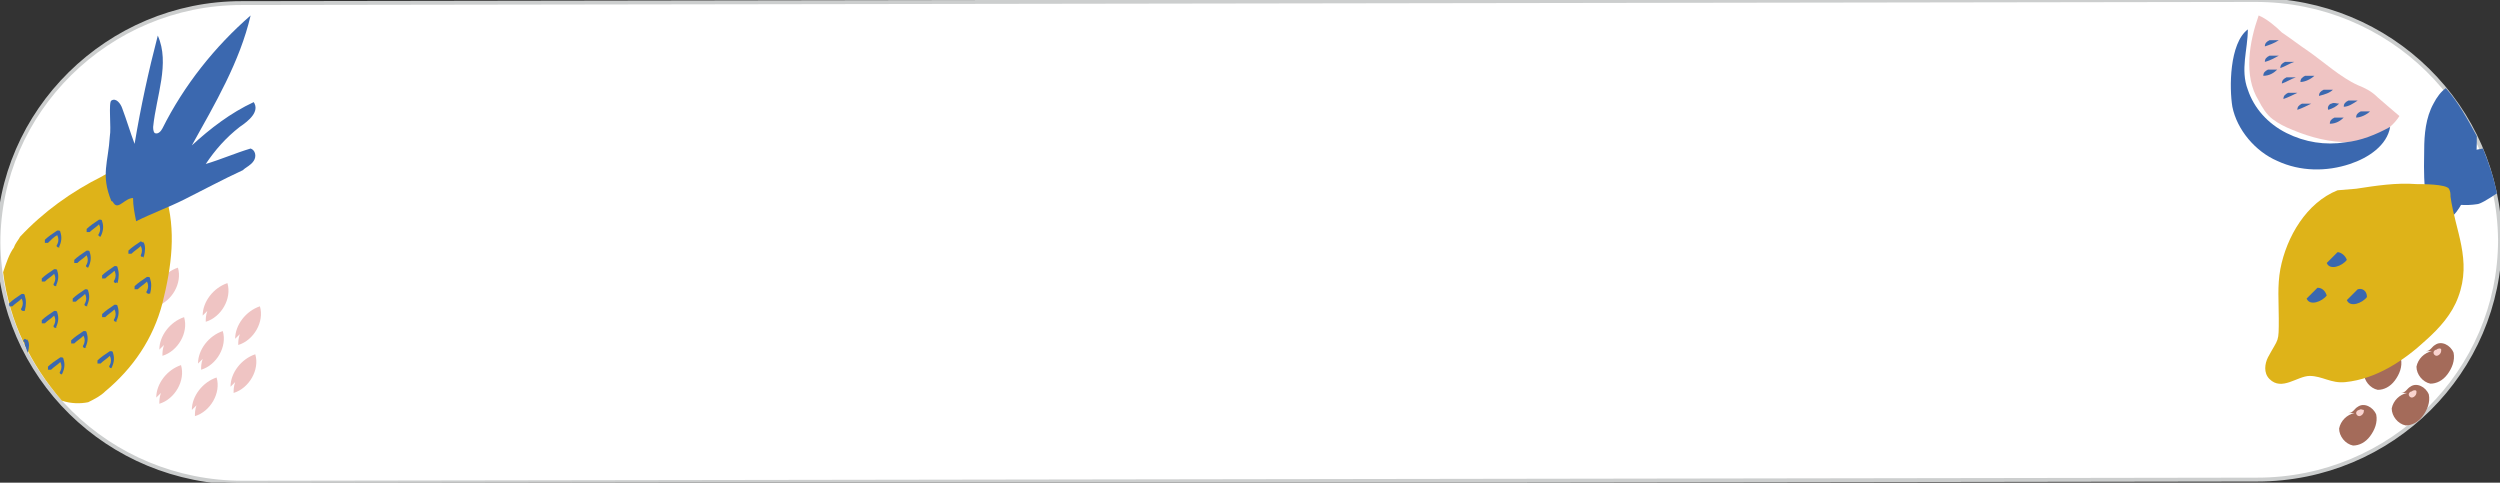 <?xml version="1.0" encoding="utf-8"?>
<!-- Generator: Adobe Illustrator 25.4.1, SVG Export Plug-In . SVG Version: 6.00 Build 0)  -->
<svg version="1.1" id="calque_1" xmlns="http://www.w3.org/2000/svg" xmlns:xlink="http://www.w3.org/1999/xlink" x="0px" y="0px"
	 viewBox="0 0 161.6 31.2" style="enable-background:new 0 0 161.6 31.2;" xml:space="preserve">
<rect x="0" y="0" width="161.6" height="31.2" fill="#333333" stroke="none"/>
<style type="text/css">
	.st0{fill:#FFFFFF;stroke:#CCCECE;stroke-width:0.25;stroke-miterlimit:10;}
	.st1{fill:#A46B5A;}
	.st2{fill:#FAD3CF;}
	.st3{fill:#3B68AF;}
	.st4{fill:#DEB319;}
	.st5{fill:#EFC4C3;}
</style>
<path class="st0" d="M145.8,0L15.6,0.2C7,0.2-0.1,7.2-0.1,15.7C0,24.3,7,31.2,15.7,31.2L145.9,31c8.7,0,15.7-7,15.7-15.5
	C161.5,6.9,154.5,0,145.8,0z"/>
<g>
	<path class="st1" d="M152.8,24.1c0,0.5,0.4,1,0.9,1.1c0.4,0,0.8-0.2,1.1-0.6s0.5-0.9,0.4-1.4c-0.2-0.5-0.8-0.8-1.2-0.5
		c-0.2,0.1-0.3,0.4-0.6,0.4h0.4C153.3,23.2,152.9,23.6,152.8,24.1z"/>
	<path class="st2" d="M154.1,23C154,22.9,154,23,154.1,23L154.1,23z"/>
	<path class="st2" d="M153.9,23.2c0,0.1,0.1,0.2,0.2,0.2c0.1,0,0.2-0.1,0.2-0.1c0.1-0.1,0.1-0.2,0.1-0.3c-0.1-0.1-0.2-0.2-0.3,0
		C154,23,153.9,23.1,153.9,23.2z"/>
	<path class="st1" d="M154.6,26.4c0,0.5,0.4,1,0.9,1.1c0.4,0,0.8-0.2,1.1-0.6s0.5-0.9,0.4-1.4c-0.2-0.5-0.8-0.8-1.2-0.5
		c-0.2,0.1-0.3,0.4-0.6,0.4h0.4C155.1,25.5,154.7,25.9,154.6,26.4z"/>
	<path class="st2" d="M156.1,25.6c0.1-0.1,0.1-0.2,0.1-0.3c0-0.1-0.2-0.1-0.3,0c-0.1,0-0.2,0.1-0.2,0.2s0.1,0.2,0.2,0.2
		S156.1,25.6,156.1,25.6z"/>
	<path class="st1" d="M151.2,27.7c0,0.5,0.4,1,0.9,1.1c0.4,0,0.8-0.2,1.1-0.6s0.5-0.9,0.4-1.4c-0.2-0.5-0.8-0.8-1.2-0.5
		c-0.2,0.1-0.3,0.4-0.6,0.4h0.4C151.7,26.8,151.3,27.2,151.2,27.7z"/>
	<path class="st2" d="M152.3,26.7c0,0.1,0.1,0.2,0.2,0.2c0.1,0,0.2-0.1,0.2-0.1c0.1-0.1,0.1-0.2,0.1-0.3c-0.1,0-0.2-0.1-0.3,0
		C152.4,26.5,152.3,26.6,152.3,26.7z"/>
	<path class="st1" d="M156.2,23.7c0,0.5,0.4,1,0.9,1.1c0.4,0,0.8-0.2,1.1-0.6s0.5-0.9,0.4-1.4c-0.2-0.5-0.8-0.8-1.2-0.5
		c-0.2,0.1-0.3,0.4-0.6,0.4h0.4C156.7,22.8,156.3,23.2,156.2,23.7z"/>
	<path class="st2" d="M157.7,22.9c0.1-0.1,0.1-0.2,0.1-0.3c0-0.1-0.2-0.1-0.3,0c-0.1,0-0.2,0.1-0.2,0.2s0.1,0.2,0.2,0.2
		C157.6,23,157.7,22.9,157.7,22.9z"/>
</g>
<g>
	<path class="st3" d="M161.3,11.7"/>
	<g>
		<g>
			<path class="st3" d="M157.5,11.3c-0.9,1.8,1.3,2.1,2.6,1.9c0.2,0,0.7-0.3,1.3-0.7c-0.2-1-0.5-1.9-0.9-2.9
				C159.2,9.8,157.9,10.3,157.5,11.3z"/>
			<path class="st3" d="M157.3,6.7c-0.5,0.9-0.6,2-0.6,3c0,0.9-0.2,4.3,1,4.6c1.3,0.2,2.2-2.9,2.3-3.7c0.1-0.6,0.1-1.2,0.1-1.8
				c-0.6-1.1-1.2-2.2-2-3.1C157.8,5.9,157.5,6.3,157.3,6.7z"/>
			<path class="st4" d="M146.7,24.5c0.8,0.8,1.8-0.2,2.6-0.2s1.4,0.5,2.3,0.4c2-0.2,3.8-1.4,5.2-2.7c0.9-0.8,1.7-1.7,2.1-2.8
				c0.9-2.4-0.2-4.3-0.5-6.5c0-0.2,0-0.3-0.1-0.5c-0.2-0.3-1.7-0.3-2.1-0.3c-1.3-0.1-2.6,0.1-3.9,0.3l-1.2,0.1c-2,0.8-3.3,3-3.7,5.1
				c-0.2,1.1-0.1,2.1-0.1,3.2c0,1.6,0,1.2-0.7,2.5C146.4,23.5,146.3,24.1,146.7,24.5z"/>
		</g>
		<path class="st3" d="M151.7,16.8c-0.1-0.3-0.4-0.5-0.6-0.5c-0.2,0.2-0.5,0.5-0.7,0.7C150.6,17.5,151.4,17.2,151.7,16.8z"/>
		<path class="st3" d="M150.4,19.1c-0.1-0.3-0.3-0.5-0.6-0.5c-0.2,0.2-0.5,0.5-0.7,0.7C149.3,19.8,150.1,19.5,150.4,19.1z"/>
		<path class="st3" d="M153,19.2c0-0.4-0.3-0.6-0.6-0.5c-0.2,0.2-0.5,0.5-0.7,0.7C151.9,19.9,152.7,19.6,153,19.2z"/>
	</g>
	<g>
		<path class="st5" d="M146.9,7.7c0.4,0.3,0.8,0.5,1.3,0.7c1.2,0.5,2.4,0.8,3.7,0.8c1.2-0.1,2.5-0.6,3.2-1.7c0,0-1.3-1.1-1.4-1.2
			c-0.4-0.4-0.8-0.6-1.3-0.8c-1.1-0.5-2.2-1.5-3.2-2.2c-0.6-0.4-1.1-0.8-1.7-1.2c-0.4-0.4-1-0.9-1.5-1.1c-0.6,1.7-1,3.9,0,5.5
			C146.2,6.9,146.5,7.4,146.9,7.7z"/>
		<path class="st3" d="M144.3,6.9c0.3,1.5,1.5,2.9,2.9,3.5c1.5,0.7,3.2,0.7,4.7,0.2c1.2-0.4,2.4-1.2,2.6-2.4c-0.9,0.5-1.9,0.9-2.9,1
			c-1.3,0.2-2.6,0-3.8-0.6s-2.1-1.6-2.5-2.8c-0.5-1.3,0-2.6,0-3.9C144.1,2.8,144.1,5.7,144.3,6.9z"/>
		<path class="st3" d="M146.4,3c0.3-0.1,0.6-0.2,0.9-0.4c-0.2,0-0.4,0-0.6,0C146.5,2.7,146.4,2.8,146.4,3z"/>
		<path class="st3" d="M146.4,4c0.4-0.1,0.7-0.3,0.9-0.4c-0.2,0-0.4,0-0.6,0C146.5,3.7,146.4,3.8,146.4,4z"/>
		<path class="st3" d="M146.3,4.9c0.4,0,0.7-0.2,0.9-0.4c-0.2,0-0.4,0-0.6,0C146.4,4.6,146.3,4.7,146.3,4.9z"/>
		<path class="st3" d="M147.6,6.4c0.3-0.1,0.7-0.3,0.9-0.4c-0.2,0-0.4,0-0.6,0C147.7,6.1,147.6,6.2,147.6,6.4z"/>
		<path class="st3" d="M147.4,4.4c0.3-0.1,0.6-0.3,0.9-0.4c-0.2,0-0.4,0-0.6,0C147.5,4.1,147.4,4.2,147.4,4.4z"/>
		<path class="st3" d="M147.5,5.4c0.3-0.1,0.6-0.3,0.9-0.4c-0.2,0-0.4,0-0.6,0C147.6,5.1,147.5,5.2,147.5,5.4z"/>
		<path class="st3" d="M148.7,5.3c0.3,0,0.7-0.2,0.9-0.4c-0.2,0-0.4,0-0.6,0C148.8,5,148.7,5.1,148.7,5.3z"/>
		<path class="st3" d="M151.5,6.9c0.3,0,0.6-0.2,0.9-0.4c-0.2,0-0.4,0-0.6,0C151.6,6.6,151.5,6.7,151.5,6.9z"/>
		<path class="st3" d="M150.7,6.7c-0.1,0-0.3,0.2-0.2,0.4c0.3-0.1,0.5-0.2,0.7-0.4C151,6.7,150.9,6.6,150.7,6.7z"/>
		<path class="st3" d="M148.5,7.1c0.3-0.1,0.7-0.3,0.9-0.4c-0.2,0-0.4,0-0.6,0C148.6,6.8,148.5,6.9,148.5,7.1z"/>
		<path class="st3" d="M149.9,6.2c0.4-0.1,0.7-0.2,0.9-0.4c-0.2,0-0.4,0-0.6,0C150,5.9,149.9,6,149.9,6.2z"/>
		<path class="st3" d="M150.6,8c0.4,0,0.7-0.2,0.9-0.4c-0.2,0-0.4,0-0.6,0C150.7,7.7,150.6,7.8,150.6,8z"/>
		<path class="st3" d="M152.3,7.6c0.3,0,0.7-0.2,0.9-0.4c-0.2,0-0.4,0-0.6,0C152.4,7.3,152.3,7.4,152.3,7.6z"/>
	</g>
	<path class="st5" d="M11.9,20.5c-0.9,0.3-1.6,1.2-1.6,2.1l0.3-0.3c-0.1,0.3-0.1,0.5-0.1,0.7C11.5,22.7,12.2,21.5,11.9,20.5z"/>
	<path class="st5" d="M14.7,18.3c-0.9,0.3-1.6,1.2-1.6,2.1l0.3-0.3c-0.1,0.3-0.1,0.5-0.1,0.7C14.3,20.5,15,19.3,14.7,18.3z"/>
	<path class="st5" d="M14.4,21.4c-0.9,0.3-1.6,1.2-1.6,2.1l0.3-0.3C13,23.5,13,23.7,13,23.9C14,23.6,14.7,22.4,14.4,21.4z"/>
	<path class="st5" d="M16.5,22.9c-0.9,0.3-1.6,1.2-1.6,2.1l0.3-0.3c-0.1,0.3-0.1,0.5-0.1,0.7C16.1,25.1,16.8,23.9,16.5,22.9z"/>
	<path class="st5" d="M14,24.4c-0.9,0.3-1.6,1.2-1.6,2.1l0.3-0.3c-0.1,0.3-0.1,0.5-0.1,0.7C13.6,26.6,14.3,25.4,14,24.4z"/>
	<path class="st5" d="M16.8,19.8c-0.9,0.3-1.6,1.2-1.6,2.1l0.3-0.3c-0.1,0.3-0.1,0.5-0.1,0.7C16.4,22,17.1,20.8,16.8,19.8z"/>
	<path class="st5" d="M9,17.9c-0.9,0.3-1.6,1.2-1.6,2.1l0.3-0.3c-0.1,0.3-0.1,0.5-0.1,0.7C8.6,20.1,9.3,18.9,9,17.9z"/>
	<path class="st5" d="M11.5,17.3c-0.9,0.3-1.6,1.2-1.6,2.1l0.3-0.3c-0.1,0.3-0.1,0.5-0.1,0.7C11.1,19.5,11.8,18.3,11.5,17.3z"/>
	<path class="st5" d="M9.6,20.3C8.7,20.6,8,21.5,8,22.4l0.3-0.3c-0.1,0.3-0.1,0.5-0.1,0.7C9.2,22.5,9.9,21.3,9.6,20.3z"/>
	<path class="st5" d="M11.7,23.6c-0.9,0.3-1.6,1.2-1.6,2.1l0.3-0.3c-0.1,0.3-0.1,0.5-0.1,0.7C11.3,25.8,12,24.6,11.7,23.6z"/>
	<path class="st4" d="M5.7,26c0.4-0.2,0.8-0.4,1.1-0.7c1.8-1.5,3.1-3.4,3.7-5.7c0.6-2.4,0.9-4.7,0.2-7c-0.4-1.4-1.6-2.1-3.1-1.6
		c-0.3,0.1-0.7,0.2-1,0.4c-2,1-3.8,2.3-5.3,3.9C1.2,15.5,1,15.7,0.9,16c-0.3,0.4-0.5,1-0.7,1.6c0.4,3.2,1.8,6,3.8,8.3
		C4.6,26.1,5.2,26.1,5.7,26z"/>
	<path class="st3" d="M7.5,20.8C7.6,20.8,7.6,20.7,7.5,20.8c0.2-0.4,0.2-0.7,0.1-1c0-0.1-0.1-0.1-0.1-0.1H7.4
		c-0.3,0.2-0.6,0.4-0.8,0.6c0,0.1,0,0.1,0,0.2c0.1,0,0.1,0,0.2,0C7,20.3,7.2,20.2,7.4,20c0.1,0.2,0.1,0.4,0,0.6
		C7.3,20.7,7.4,20.8,7.5,20.8z"/>
	<path class="st3" d="M7.2,23.8C7.3,23.8,7.3,23.8,7.2,23.8c0.2-0.4,0.2-0.7,0.1-1c0-0.1-0.1-0.1-0.1-0.1H7.1
		c-0.3,0.2-0.6,0.4-0.8,0.6c0,0.1,0,0.1,0,0.2c0.1,0,0.1,0,0.2,0c0.2-0.2,0.4-0.3,0.6-0.5c0.1,0.2,0.1,0.4,0,0.6
		C7,23.7,7.1,23.8,7.2,23.8z"/>
	<path class="st3" d="M5.5,22.5C5.6,22.5,5.6,22.4,5.5,22.5c0.2-0.4,0.2-0.7,0.1-1c0-0.1-0.1-0.1-0.1-0.1H5.4
		c-0.3,0.2-0.6,0.4-0.8,0.6c0,0.1,0,0.1,0,0.2c0.1,0,0.1,0,0.2,0C5,22,5.2,21.9,5.4,21.7c0.1,0.2,0.1,0.4,0,0.6
		C5.3,22.4,5.4,22.5,5.5,22.5z"/>
	<path class="st3" d="M4,24.2C4.1,24.2,4.1,24.2,4,24.2c0.2-0.4,0.2-0.7,0.1-1c0-0.1-0.1-0.1-0.1-0.1H3.9c-0.3,0.2-0.6,0.4-0.8,0.6
		c0,0.1,0,0.1,0,0.2c0.1,0,0.1,0,0.2,0c0.2-0.2,0.4-0.3,0.6-0.5C4,23.6,4,23.8,3.9,24C3.8,24.1,3.9,24.2,4,24.2z"/>
	<path class="st3" d="M3.6,21.2C3.7,21.2,3.7,21.1,3.6,21.2c0.2-0.4,0.2-0.7,0.1-1c0-0.1-0.1-0.1-0.1-0.1H3.5
		c-0.3,0.2-0.6,0.4-0.8,0.6c0,0.1,0,0.1,0,0.2c0.1,0,0.1,0,0.2,0c0.2-0.2,0.4-0.3,0.6-0.5c0.1,0.2,0.1,0.4,0,0.6
		C3.4,21.1,3.5,21.2,3.6,21.2z"/>
	<path class="st3" d="M1.8,22C1.8,21.9,1.7,21.9,1.8,22l-0.2-0.1L1.5,22c0,0.1,0.1,0.1,0.1,0.2l0,0c0,0,0,0,0,0.1
		c0.1,0.2,0.1,0.3,0.2,0.5C1.9,22.4,1.9,22.2,1.8,22z"/>
	<path class="st3" d="M0.6,19.6c0,0.1,0,0.1,0,0.2h0.1C0.7,19.7,0.7,19.6,0.6,19.6C0.6,19.5,0.6,19.5,0.6,19.6z"/>
	<path class="st3" d="M1.4,19.3c0.1,0.2,0.1,0.4,0,0.6c-0.1,0.1,0,0.2,0.1,0.2h0.1c0.1-0.4,0.1-0.7,0-1C1.6,19,1.5,19,1.5,19H1.4
		c-0.3,0.2-0.6,0.4-0.8,0.6c0,0.1,0,0.1,0.1,0.2h0.1C1,19.6,1.2,19.5,1.4,19.3z"/>
	<path class="st3" d="M5.6,19.8C5.7,19.8,5.7,19.7,5.6,19.8c0.2-0.4,0.2-0.7,0.1-1c0-0.1-0.1-0.1-0.1-0.1H5.5
		c-0.3,0.2-0.6,0.4-0.8,0.6c0,0.1,0,0.1,0,0.2c0.1,0,0.1,0,0.2,0c0.2-0.2,0.4-0.3,0.6-0.5c0.1,0.2,0.1,0.4,0,0.6
		C5.4,19.7,5.5,19.8,5.6,19.8z"/>
	<path class="st3" d="M3.6,18.5C3.7,18.5,3.7,18.4,3.6,18.5c0.2-0.4,0.2-0.7,0.1-1c0-0.1-0.1-0.1-0.1-0.1H3.5
		c-0.3,0.2-0.6,0.4-0.8,0.6c0,0.1,0,0.1,0,0.2c0.1,0,0.1,0,0.2,0c0.2-0.2,0.4-0.3,0.6-0.5c0.1,0.2,0.1,0.4,0,0.6
		C3.4,18.4,3.5,18.5,3.6,18.5z"/>
	<path class="st3" d="M5.7,17.3L5.7,17.3c0.2-0.4,0.2-0.7,0.1-1c0-0.1-0.1-0.1-0.1-0.1H5.6c-0.3,0.2-0.6,0.4-0.8,0.6
		c0,0.1,0,0.1,0,0.2c0.1,0,0.1,0,0.2,0c0.2-0.2,0.4-0.3,0.6-0.5c0.1,0.2,0.1,0.4,0,0.6C5.5,17.2,5.6,17.3,5.7,17.3z"/>
	<path class="st3" d="M3.8,16C3.9,16,3.9,15.9,3.8,16C4,15.6,4,15.3,3.9,15c0-0.1-0.1-0.1-0.1-0.1H3.7c-0.3,0.2-0.6,0.4-0.8,0.6
		c0,0.1,0,0.1,0,0.2c0.1,0,0.1,0,0.2,0c0.2-0.2,0.4-0.4,0.6-0.5c0.1,0.2,0.1,0.4,0,0.6C3.6,15.9,3.7,16,3.8,16z"/>
	<path class="st3" d="M7.6,18.3c0.1-0.4,0.1-0.7,0-1c0-0.1-0.1-0.1-0.1-0.1H7.4c-0.3,0.2-0.6,0.4-0.8,0.6c0,0.1,0,0.1,0,0.2
		c0.1,0,0.1,0,0.2,0c0.2-0.2,0.4-0.3,0.6-0.5c0.1,0.2,0.1,0.4,0,0.6c-0.1,0.1,0,0.2,0.1,0.2C7.5,18.3,7.5,18.2,7.6,18.3z"/>
	<path class="st3" d="M9.7,19c0.1-0.4,0.1-0.7,0-1c0-0.1-0.1-0.1-0.1-0.1H9.5c-0.3,0.2-0.6,0.4-0.8,0.6c0,0.1,0,0.1,0,0.2
		c0.1,0,0.1,0,0.2,0c0.2-0.2,0.4-0.3,0.6-0.5c0.1,0.2,0.1,0.4,0,0.6C9.4,18.9,9.5,19,9.7,19C9.6,19,9.7,18.9,9.7,19z"/>
	<path class="st3" d="M6.5,15.3C6.6,15.3,6.6,15.3,6.5,15.3c0.2-0.4,0.2-0.7,0.1-1c0-0.1-0.1-0.1-0.1-0.1H6.4
		c-0.3,0.2-0.6,0.4-0.8,0.6c0,0.1,0,0.1,0,0.2c0.1,0,0.1,0,0.2,0c0.2-0.2,0.4-0.3,0.6-0.5c0.1,0.2,0.1,0.4,0,0.6
		C6.3,15.2,6.4,15.3,6.5,15.3z"/>
	<path class="st3" d="M9.3,16.6L9.3,16.6C9.4,16.6,9.4,16.6,9.3,16.6z"/>
	<path class="st3" d="M9.3,15.7C9.3,15.6,9.2,15.6,9.3,15.7l-0.2-0.1c-0.3,0.2-0.6,0.4-0.8,0.6c0,0.1,0,0.1,0,0.2c0.1,0,0.1,0,0.2,0
		c0.2-0.2,0.4-0.3,0.6-0.5c0.1,0.2,0.1,0.4,0,0.6c0,0.1,0,0.1,0.2,0.1l0,0C9.4,16.2,9.4,15.9,9.3,15.7z"/>
	<path class="st3" d="M9.3,16.6C9.2,16.7,9.3,16.7,9.3,16.6L9.3,16.6z"/>
	<path class="st3" d="M15.5,8.2c0.6-0.4,1.3-1,0.9-1.6c-1.5,0.7-2.8,1.7-4,2.8C13.9,6.7,15.5,4,16.2,1c-2.3,2-4.3,4.5-5.7,7.3
		c-0.1,0.2-0.3,0.4-0.5,0.3C9.9,8.5,9.9,8.3,9.9,8.2c0.2-2,1.1-4.1,0.3-5.9c-0.6,2.3-1.1,4.6-1.5,7C8.4,8.5,8.2,7.8,7.9,7
		C7.8,6.7,7.5,6.3,7.2,6.5C7,6.6,7.2,8.3,7.1,8.8C7,10.5,6.5,11.3,7.2,13c0.1,0,0.1,0.1,0.2,0.2c0.3,0.3,0.7-0.4,1.2-0.4
		c0,0.5,0.1,1,0.2,1.5c1-0.5,2.1-0.9,3.1-1.4c1.2-0.6,2.5-1.3,3.8-1.9c0.2-0.2,0.5-0.3,0.7-0.6s0.1-0.7-0.2-0.8
		c-1,0.3-1.9,0.7-2.9,1C13.9,9.7,14.6,8.9,15.5,8.2z"/>
</g>
</svg>
